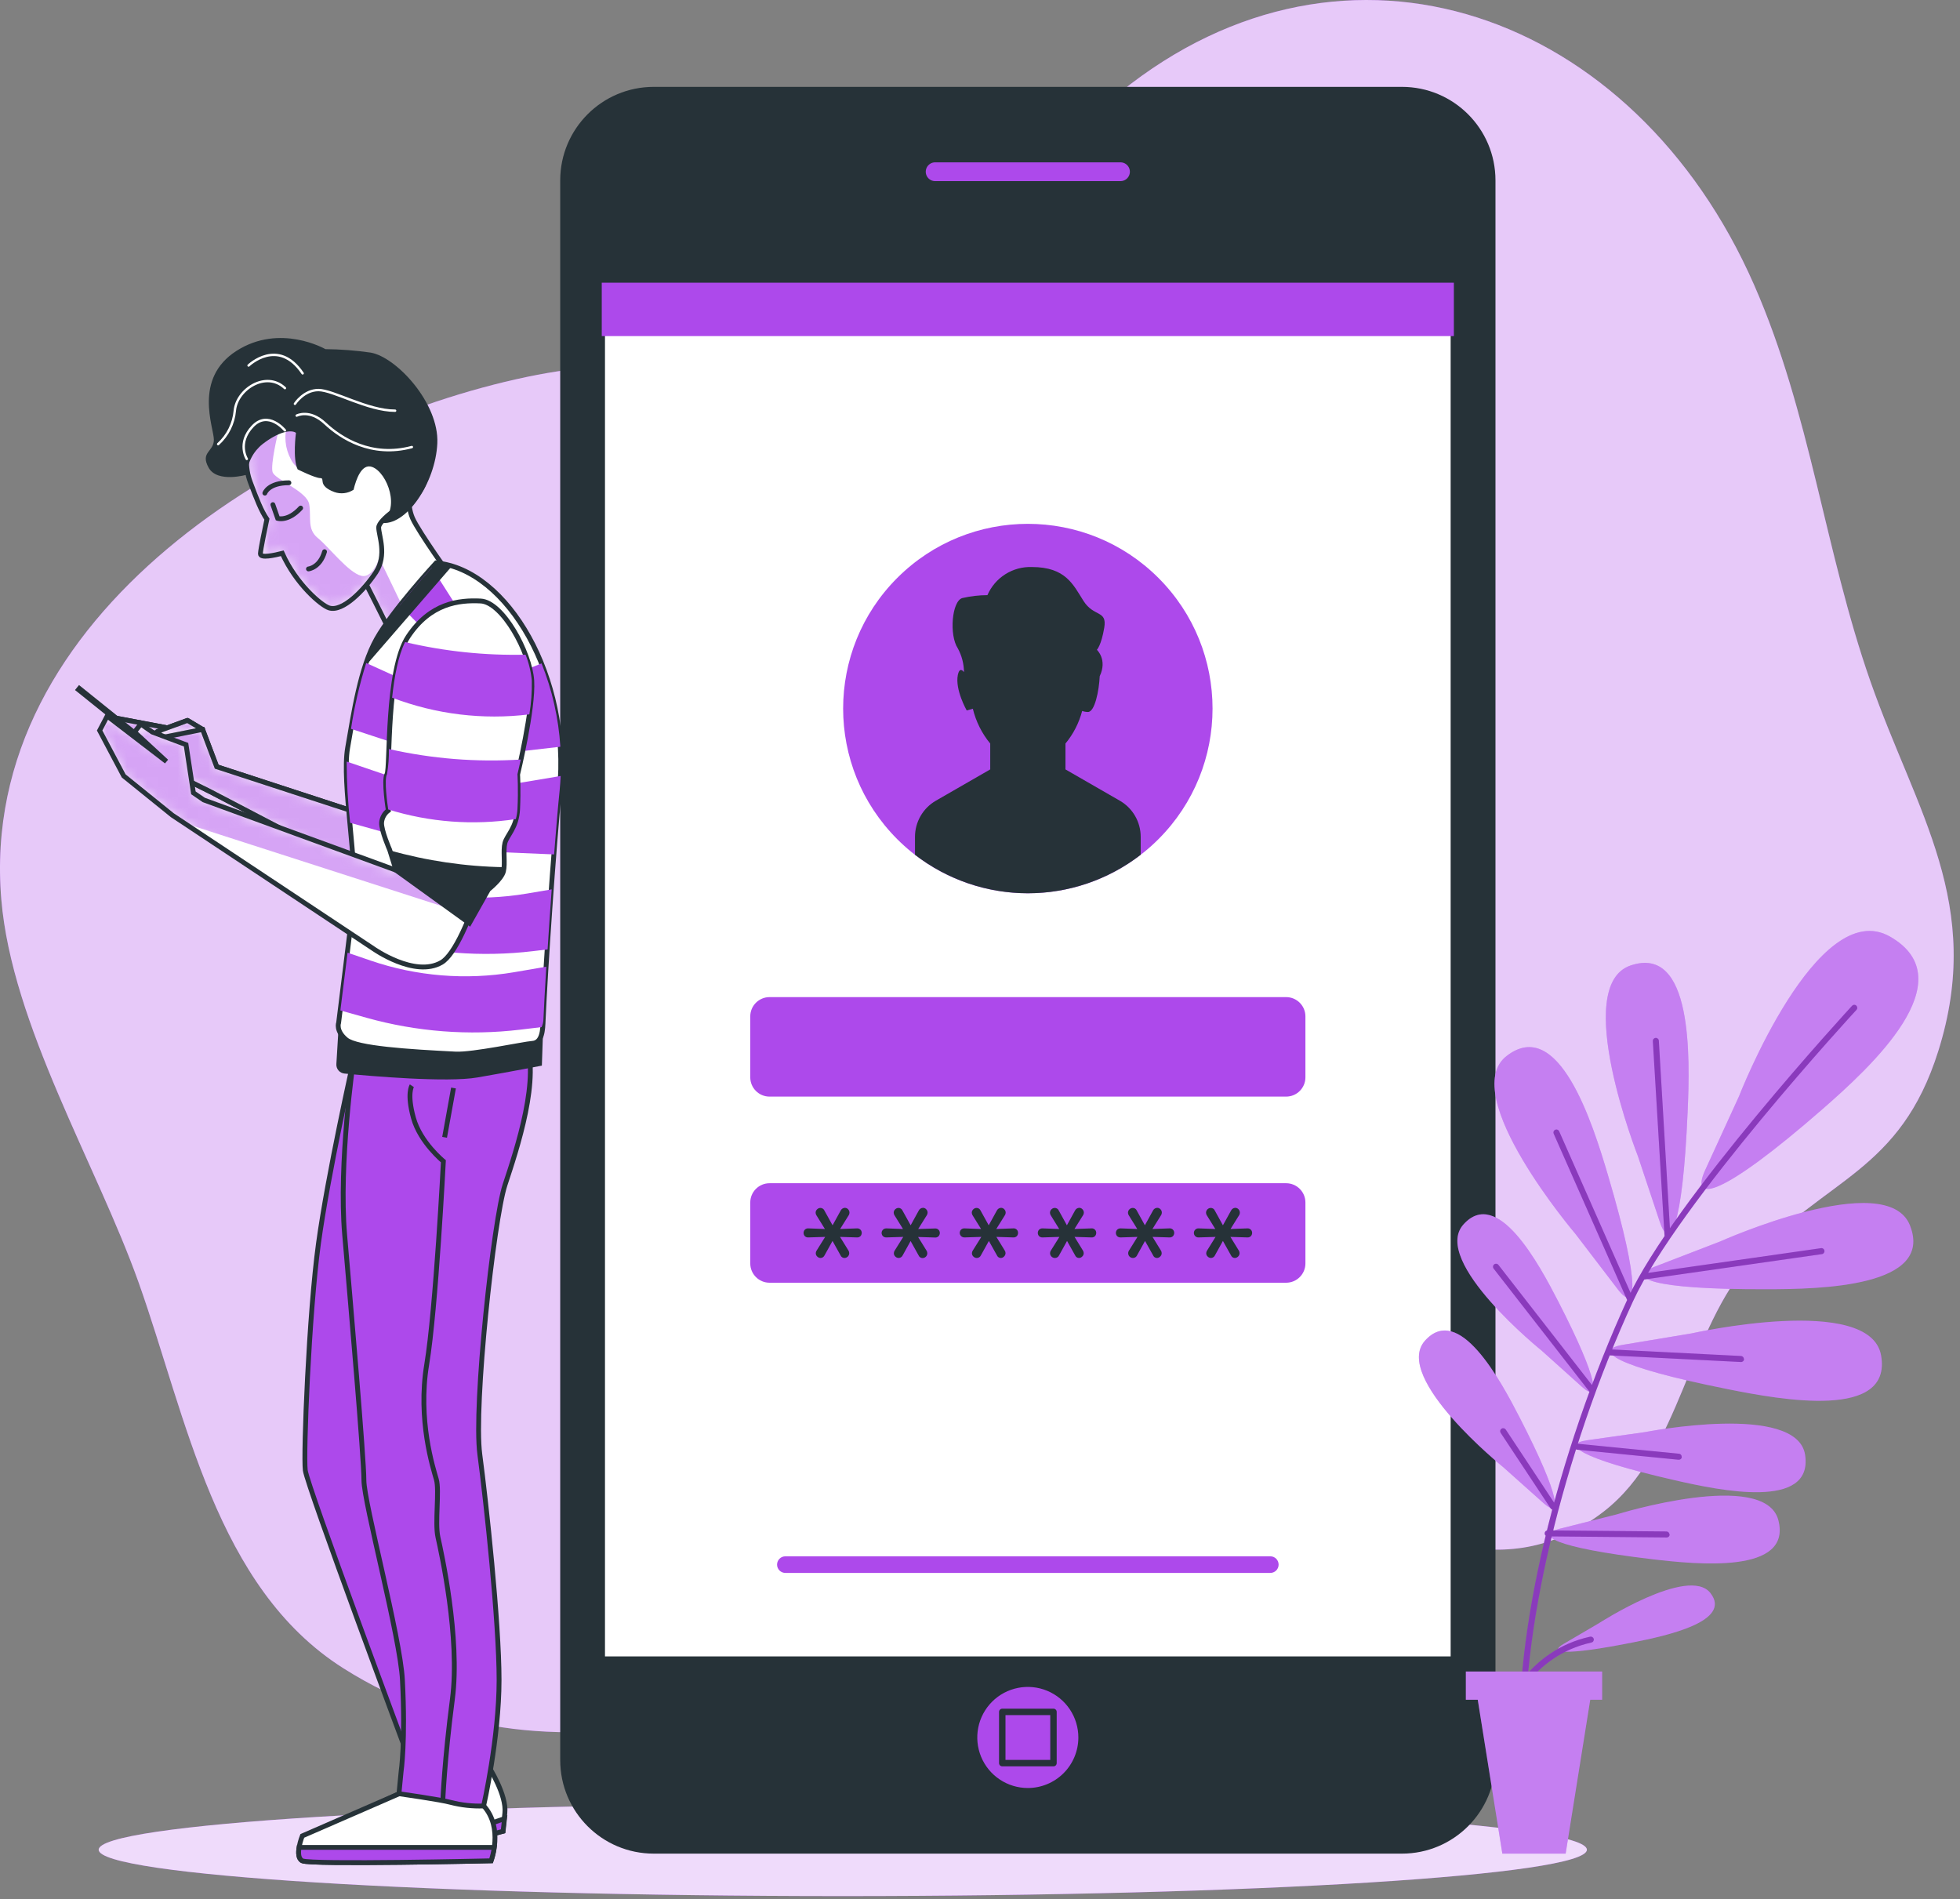 <svg width="193" height="187" viewBox="0 0 193 187" fill="none" xmlns="http://www.w3.org/2000/svg">
<rect x="0" y="0" width="193" height="187" fill="#808080" stroke="none"/>
<path d="M172.726 28.053C160.932 1.163 132.625 -8.961 110.29 9.093C101.569 16.137 96.127 27.347 85.448 31.845C75.427 36.064 62.734 34.822 51.898 37.107C28.824 41.941 -2.242 60.285 0.128 88.55C1.166 100.931 9.518 114.681 13.646 126.266C18.386 139.595 21.23 156.27 33.777 164.238C55.287 177.918 81.234 166.736 100.611 155.706C111.039 149.776 116.779 146.131 128.008 148.165C138.403 150.061 147.765 156.697 157.922 148.824C165.549 142.913 166.18 130.935 172.583 123.901C179.798 115.975 187.111 115.402 190.861 103.49C195.406 89.038 188.709 80.008 184.182 67.097C179.655 54.185 178.281 40.704 172.726 28.053Z" fill="#AD49EB"/>
<path opacity="0.7" d="M172.726 28.053C160.932 1.163 132.625 -8.961 110.29 9.093C101.569 16.137 96.127 27.347 85.448 31.845C75.427 36.064 62.734 34.822 51.898 37.107C28.824 41.941 -2.242 60.285 0.128 88.55C1.166 100.931 9.518 114.681 13.646 126.266C18.386 139.595 21.23 156.27 33.777 164.238C55.287 177.918 81.234 166.736 100.611 155.706C111.039 149.776 116.779 146.131 128.008 148.165C138.403 150.061 147.765 156.697 157.922 148.824C165.549 142.913 166.18 130.935 172.583 123.901C179.798 115.975 187.111 115.402 190.861 103.49C195.406 89.038 188.709 80.008 184.182 67.097C179.655 54.185 178.281 40.704 172.726 28.053Z" fill="white"/>
<path d="M82.988 186.691C123.454 186.691 156.259 184.648 156.259 182.127C156.259 179.606 123.454 177.562 82.988 177.562C42.521 177.562 9.717 179.606 9.717 182.127C9.717 184.648 42.521 186.691 82.988 186.691Z" fill="#AD49EB"/>
<path opacity="0.8" d="M82.988 186.691C123.454 186.691 156.259 184.648 156.259 182.127C156.259 179.606 123.454 177.562 82.988 177.562C42.521 177.562 9.717 179.606 9.717 182.127C9.717 184.648 42.521 186.691 82.988 186.691Z" fill="white"/>
<path d="M138.048 8.553H64.374C59.287 8.553 55.164 12.676 55.164 17.763V173.301C55.164 178.388 59.287 182.511 64.374 182.511H138.048C143.134 182.511 147.258 178.388 147.258 173.301V17.763C147.258 12.676 143.134 8.553 138.048 8.553Z" fill="#263238"/>
<path d="M59.255 27.655H143.162V163.409H59.255V27.655Z" fill="white" stroke="#263238" stroke-width="0.634" stroke-miterlimit="10"/>
<path d="M114.071 82.626C121.174 75.523 121.174 64.007 114.071 56.905C106.968 49.802 95.453 49.802 88.35 56.905C81.248 64.007 81.248 75.523 88.35 82.626C95.453 89.728 106.968 89.728 114.071 82.626Z" fill="#AD49EB"/>
<path d="M125.089 154.872H77.338C77.23 154.873 77.124 154.852 77.024 154.811C76.925 154.771 76.834 154.711 76.758 154.635C76.682 154.559 76.621 154.469 76.58 154.37C76.539 154.271 76.518 154.164 76.518 154.057C76.517 153.949 76.538 153.842 76.579 153.742C76.62 153.642 76.68 153.552 76.757 153.475C76.833 153.399 76.923 153.339 77.023 153.298C77.123 153.257 77.23 153.236 77.338 153.237H125.089C125.196 153.237 125.302 153.258 125.402 153.299C125.501 153.34 125.591 153.401 125.667 153.477C125.742 153.553 125.802 153.644 125.843 153.743C125.884 153.843 125.904 153.949 125.904 154.057C125.904 154.273 125.818 154.48 125.665 154.633C125.512 154.786 125.305 154.872 125.089 154.872Z" fill="#AD49EB"/>
<path d="M126.643 98.177H75.778C74.729 98.177 73.878 99.028 73.878 100.077V106.074C73.878 107.123 74.729 107.974 75.778 107.974H126.643C127.693 107.974 128.544 107.123 128.544 106.074V100.077C128.544 99.028 127.693 98.177 126.643 98.177Z" fill="#AD49EB"/>
<path d="M126.643 116.502H75.778C74.729 116.502 73.878 117.353 73.878 118.402V124.398C73.878 125.448 74.729 126.299 75.778 126.299H126.643C127.693 126.299 128.544 125.448 128.544 124.398V118.402C128.544 117.353 127.693 116.502 126.643 116.502Z" fill="#AD49EB"/>
<path d="M110.267 78.838L104.915 75.757V73.211C105.69 72.274 106.251 71.179 106.56 70.002C106.744 70.068 106.938 70.101 107.133 70.102C107.797 70.102 108.219 68.045 108.29 66.575C109.063 64.94 108.01 63.982 108.01 63.982C108.01 63.982 108.446 63.546 108.736 61.797C109.025 60.048 107.716 60.778 106.697 59.176C105.678 57.574 104.948 55.83 101.602 55.83C100.68 55.799 99.77 56.047 98.99 56.541C98.211 57.034 97.598 57.751 97.231 58.598C96.398 58.601 95.569 58.698 94.757 58.887C93.733 59.176 93.444 62.527 94.317 63.84C94.707 64.558 94.915 65.36 94.923 66.177C94.691 65.893 94.449 65.817 94.317 66.461C94.027 67.917 95.193 69.955 95.193 69.955L95.795 69.784C96.099 71.041 96.684 72.213 97.507 73.211V75.757L92.155 78.838C91.53 79.198 91.011 79.717 90.65 80.342C90.289 80.967 90.098 81.676 90.098 82.397V84.16C93.281 86.619 97.189 87.953 101.211 87.953C105.233 87.953 109.141 86.619 112.324 84.16V82.397C112.324 81.675 112.134 80.966 111.773 80.341C111.412 79.716 110.892 79.198 110.267 78.838ZM80.803 123.863C80.68 123.861 80.563 123.812 80.476 123.725C80.429 123.684 80.392 123.632 80.367 123.575C80.341 123.518 80.328 123.456 80.329 123.394C80.33 123.308 80.355 123.224 80.4 123.152L81.253 121.787L79.589 121.839C79.527 121.843 79.464 121.833 79.405 121.811C79.346 121.789 79.293 121.755 79.248 121.711C79.171 121.624 79.128 121.512 79.128 121.396C79.128 121.279 79.171 121.167 79.248 121.08C79.292 121.035 79.345 120.999 79.404 120.976C79.463 120.953 79.526 120.943 79.589 120.948L81.229 121.009L80.386 119.649C80.34 119.575 80.315 119.49 80.314 119.402C80.314 119.34 80.327 119.278 80.352 119.221C80.378 119.164 80.415 119.112 80.461 119.071C80.549 118.984 80.666 118.935 80.788 118.933C80.869 118.934 80.948 118.957 81.016 119.001C81.084 119.044 81.138 119.106 81.172 119.18L81.983 120.644L82.784 119.189C82.822 119.112 82.88 119.046 82.953 118.999C83.026 118.952 83.11 118.926 83.196 118.924C83.256 118.924 83.316 118.937 83.37 118.961C83.425 118.986 83.474 119.021 83.514 119.066C83.601 119.156 83.649 119.277 83.647 119.402C83.647 119.484 83.625 119.564 83.585 119.635L82.727 121.009L84.391 120.948C84.454 120.943 84.517 120.953 84.576 120.976C84.635 120.999 84.689 121.035 84.732 121.08C84.813 121.164 84.857 121.277 84.855 121.393C84.855 121.511 84.811 121.624 84.732 121.711C84.688 121.755 84.634 121.789 84.575 121.811C84.516 121.833 84.454 121.843 84.391 121.839L82.718 121.787L83.552 123.138C83.599 123.213 83.623 123.3 83.623 123.389C83.623 123.515 83.573 123.635 83.484 123.724C83.395 123.813 83.275 123.863 83.149 123.863C83.068 123.862 82.989 123.837 82.921 123.791C82.854 123.746 82.801 123.682 82.77 123.607L81.978 122.185L81.191 123.607C81.156 123.681 81.102 123.744 81.033 123.79C80.965 123.835 80.885 123.86 80.803 123.863ZM88.491 123.863C88.368 123.861 88.251 123.812 88.164 123.725C88.117 123.684 88.08 123.632 88.055 123.575C88.029 123.518 88.016 123.456 88.017 123.394C88.018 123.308 88.043 123.224 88.088 123.152L88.941 121.787L87.282 121.839C87.219 121.842 87.156 121.832 87.096 121.81C87.037 121.788 86.983 121.754 86.936 121.711C86.873 121.646 86.831 121.564 86.816 121.475C86.8 121.385 86.812 121.294 86.85 121.211C86.887 121.129 86.948 121.06 87.025 121.013C87.102 120.966 87.192 120.943 87.282 120.948L88.918 121.009L88.074 119.649C88.028 119.575 88.003 119.49 88.003 119.402C88.002 119.34 88.015 119.278 88.04 119.221C88.066 119.164 88.103 119.112 88.15 119.071C88.237 118.984 88.354 118.935 88.477 118.933C88.558 118.934 88.636 118.957 88.704 119.001C88.772 119.044 88.827 119.106 88.861 119.18L89.671 120.644L90.472 119.189C90.51 119.112 90.569 119.046 90.641 118.999C90.714 118.952 90.798 118.926 90.885 118.924C90.945 118.923 91.004 118.936 91.059 118.961C91.114 118.985 91.162 119.021 91.202 119.066C91.246 119.11 91.281 119.163 91.305 119.22C91.328 119.278 91.34 119.34 91.34 119.402C91.338 119.484 91.315 119.564 91.273 119.635L90.415 121.009L92.084 120.957C92.146 120.953 92.209 120.963 92.267 120.986C92.325 121.009 92.378 121.044 92.421 121.09C92.501 121.174 92.546 121.286 92.544 121.403C92.543 121.52 92.499 121.633 92.421 121.72C92.377 121.764 92.324 121.799 92.266 121.821C92.208 121.843 92.146 121.852 92.084 121.848L90.406 121.796L91.24 123.147C91.287 123.222 91.312 123.31 91.311 123.398C91.311 123.524 91.261 123.645 91.172 123.733C91.084 123.822 90.963 123.872 90.837 123.872C90.756 123.871 90.677 123.846 90.609 123.801C90.542 123.755 90.49 123.691 90.458 123.616L89.666 122.194L88.88 123.616C88.844 123.689 88.788 123.75 88.72 123.794C88.651 123.837 88.572 123.861 88.491 123.863ZM96.184 123.863C96.06 123.862 95.941 123.813 95.852 123.725C95.806 123.684 95.768 123.632 95.743 123.575C95.718 123.518 95.705 123.456 95.705 123.394C95.707 123.308 95.731 123.224 95.776 123.152L96.63 121.787L94.971 121.839C94.881 121.842 94.793 121.819 94.717 121.772C94.641 121.726 94.58 121.657 94.543 121.576C94.506 121.494 94.494 121.404 94.508 121.316C94.523 121.227 94.563 121.146 94.624 121.08C94.669 121.035 94.723 120.999 94.783 120.976C94.843 120.953 94.907 120.944 94.971 120.948L96.606 121.009L95.762 119.649C95.716 119.575 95.692 119.49 95.691 119.402C95.692 119.34 95.706 119.279 95.731 119.222C95.757 119.165 95.793 119.114 95.838 119.071C95.926 118.983 96.045 118.934 96.17 118.933C96.25 118.935 96.328 118.958 96.395 119.002C96.462 119.046 96.515 119.107 96.549 119.18L97.359 120.644L98.161 119.189C98.199 119.112 98.257 119.046 98.33 118.999C98.403 118.952 98.487 118.926 98.573 118.924C98.633 118.923 98.692 118.936 98.747 118.961C98.802 118.985 98.851 119.021 98.891 119.066C98.934 119.11 98.969 119.163 98.993 119.22C99.016 119.278 99.028 119.34 99.028 119.402C99.026 119.484 99.004 119.564 98.962 119.635L98.104 121.009L99.772 120.948C99.834 120.942 99.895 120.949 99.954 120.968C100.012 120.988 100.066 121.02 100.111 121.063C100.156 121.105 100.191 121.156 100.214 121.213C100.238 121.27 100.249 121.332 100.246 121.393C100.247 121.51 100.205 121.623 100.128 121.711C100.083 121.755 100.03 121.789 99.971 121.811C99.912 121.833 99.849 121.843 99.786 121.839L98.113 121.787L98.943 123.138C98.989 123.213 99.014 123.3 99.014 123.389C99.012 123.451 98.999 123.512 98.973 123.569C98.948 123.626 98.912 123.678 98.867 123.721C98.826 123.765 98.776 123.8 98.72 123.825C98.665 123.849 98.605 123.862 98.544 123.863C98.464 123.861 98.385 123.836 98.319 123.791C98.252 123.745 98.201 123.681 98.17 123.607L97.374 122.185L96.587 123.607C96.551 123.684 96.495 123.749 96.423 123.794C96.352 123.839 96.269 123.863 96.184 123.863ZM103.872 123.863C103.748 123.862 103.629 123.813 103.54 123.725C103.451 123.638 103.4 123.519 103.398 123.394C103.397 123.308 103.42 123.224 103.465 123.152L104.318 121.787L102.659 121.839C102.596 121.842 102.532 121.832 102.473 121.81C102.413 121.788 102.359 121.754 102.313 121.711C102.236 121.624 102.193 121.512 102.193 121.396C102.193 121.279 102.236 121.167 102.313 121.08C102.359 121.036 102.413 121.002 102.472 120.979C102.532 120.956 102.595 120.945 102.659 120.948L104.299 121.009L103.46 119.649C103.414 119.575 103.389 119.49 103.389 119.402C103.39 119.34 103.404 119.279 103.429 119.222C103.454 119.165 103.491 119.114 103.536 119.071C103.624 118.983 103.743 118.934 103.868 118.933C103.948 118.934 104.027 118.957 104.095 119.001C104.163 119.044 104.217 119.106 104.251 119.18L105.057 120.644L105.858 119.189C105.896 119.112 105.955 119.046 106.028 118.999C106.1 118.952 106.184 118.926 106.271 118.924C106.331 118.923 106.39 118.936 106.445 118.961C106.5 118.985 106.549 119.021 106.588 119.066C106.632 119.11 106.667 119.163 106.691 119.22C106.714 119.278 106.726 119.34 106.726 119.402C106.724 119.484 106.701 119.564 106.659 119.635L105.801 121.009L107.47 120.948C107.531 120.942 107.593 120.949 107.652 120.968C107.71 120.988 107.763 121.02 107.808 121.063C107.853 121.105 107.889 121.156 107.912 121.213C107.935 121.27 107.946 121.332 107.944 121.393C107.945 121.51 107.903 121.623 107.825 121.711C107.781 121.755 107.727 121.789 107.668 121.811C107.61 121.833 107.547 121.843 107.484 121.839L105.811 121.787L106.64 123.138C106.687 123.213 106.712 123.3 106.712 123.389C106.712 123.451 106.699 123.513 106.674 123.571C106.648 123.628 106.611 123.679 106.565 123.721C106.523 123.765 106.474 123.8 106.418 123.825C106.363 123.849 106.303 123.862 106.242 123.863C106.162 123.861 106.083 123.836 106.017 123.791C105.95 123.745 105.898 123.681 105.868 123.607L105.072 122.185L104.285 123.607C104.249 123.685 104.19 123.751 104.117 123.797C104.044 123.842 103.959 123.865 103.872 123.863ZM111.561 123.863C111.436 123.862 111.317 123.813 111.229 123.725C111.155 123.651 111.109 123.554 111.096 123.451C111.083 123.347 111.105 123.242 111.158 123.152L112.006 121.787L110.347 121.839C110.284 121.842 110.221 121.832 110.161 121.81C110.102 121.788 110.047 121.754 110.001 121.711C109.924 121.624 109.881 121.512 109.881 121.396C109.881 121.279 109.924 121.167 110.001 121.08C110.047 121.036 110.101 121.002 110.161 120.979C110.22 120.956 110.283 120.945 110.347 120.948L111.987 121.009L111.143 119.649C111.098 119.575 111.073 119.49 111.072 119.402C111.074 119.277 111.125 119.158 111.215 119.071C111.303 118.983 111.422 118.934 111.546 118.933C111.627 118.934 111.706 118.957 111.774 119.001C111.842 119.044 111.896 119.106 111.93 119.18L112.736 120.644L113.537 119.189C113.575 119.112 113.634 119.046 113.706 118.999C113.779 118.952 113.863 118.926 113.95 118.924C114.01 118.923 114.07 118.936 114.126 118.96C114.181 118.985 114.231 119.021 114.272 119.066C114.359 119.156 114.407 119.277 114.405 119.402C114.403 119.484 114.38 119.564 114.338 119.635L113.48 121.009L115.149 120.948C115.21 120.942 115.272 120.949 115.33 120.968C115.389 120.988 115.442 121.02 115.487 121.063C115.532 121.105 115.567 121.156 115.591 121.213C115.614 121.27 115.625 121.332 115.623 121.393C115.624 121.51 115.582 121.623 115.504 121.711C115.46 121.755 115.406 121.789 115.347 121.811C115.288 121.833 115.226 121.843 115.163 121.839L113.49 121.787L114.319 123.138C114.366 123.213 114.391 123.3 114.39 123.389C114.391 123.451 114.378 123.513 114.353 123.571C114.327 123.628 114.29 123.679 114.243 123.721C114.202 123.765 114.152 123.8 114.097 123.825C114.041 123.849 113.982 123.862 113.921 123.863C113.84 123.861 113.762 123.836 113.696 123.791C113.629 123.745 113.577 123.681 113.547 123.607L112.75 122.185L111.963 123.607C111.928 123.684 111.871 123.749 111.8 123.794C111.728 123.839 111.645 123.863 111.561 123.863ZM119.249 123.863C119.126 123.861 119.009 123.812 118.922 123.725C118.875 123.684 118.838 123.632 118.813 123.575C118.787 123.518 118.774 123.456 118.775 123.394C118.776 123.308 118.801 123.224 118.846 123.152L119.694 121.787L118.035 121.839C117.974 121.843 117.913 121.835 117.855 121.815C117.798 121.795 117.745 121.762 117.7 121.72C117.656 121.679 117.62 121.628 117.596 121.571C117.572 121.515 117.561 121.454 117.561 121.393C117.561 121.335 117.572 121.278 117.594 121.224C117.616 121.17 117.649 121.122 117.689 121.08C117.733 121.035 117.786 120.999 117.845 120.976C117.904 120.953 117.968 120.943 118.031 120.948L119.671 121.009L118.827 119.649C118.781 119.575 118.756 119.49 118.756 119.402C118.758 119.277 118.809 119.158 118.898 119.071C118.986 118.983 119.106 118.934 119.23 118.933C119.311 118.934 119.39 118.957 119.458 119.001C119.526 119.044 119.58 119.106 119.614 119.18L120.42 120.644L121.225 119.189C121.263 119.112 121.321 119.047 121.393 119C121.464 118.953 121.547 118.927 121.633 118.924C121.694 118.923 121.754 118.936 121.809 118.96C121.865 118.985 121.915 119.021 121.955 119.066C122.042 119.156 122.09 119.277 122.088 119.402C122.088 119.484 122.067 119.564 122.026 119.635L121.169 121.009L122.832 120.948C122.895 120.943 122.959 120.953 123.018 120.976C123.077 120.999 123.13 121.035 123.174 121.08C123.254 121.164 123.299 121.277 123.297 121.393C123.297 121.511 123.253 121.624 123.174 121.711C123.129 121.755 123.075 121.789 123.017 121.811C122.958 121.833 122.895 121.843 122.832 121.839L121.159 121.787L121.989 123.138C122.035 123.213 122.06 123.3 122.06 123.389C122.058 123.514 122.007 123.633 121.917 123.721C121.831 123.809 121.714 123.86 121.59 123.863C121.51 123.861 121.431 123.836 121.365 123.791C121.298 123.745 121.247 123.681 121.216 123.607L120.42 122.185L119.633 123.607C119.599 123.681 119.545 123.744 119.477 123.789C119.409 123.834 119.33 123.86 119.249 123.863Z" fill="#263238"/>
<g style="mix-blend-mode:multiply">
<path d="M59.255 27.835H143.162V33.092H59.255V27.835Z" fill="#AD49EB"/>
</g>
<path d="M110.333 18.151H92.084C91.754 18.151 91.439 18.02 91.206 17.788C90.973 17.555 90.842 17.239 90.842 16.91C90.842 16.58 90.973 16.264 91.206 16.031C91.439 15.798 91.754 15.668 92.084 15.668H110.333C110.662 15.668 110.978 15.798 111.211 16.031C111.444 16.264 111.575 16.58 111.575 16.91C111.575 17.239 111.444 17.555 111.211 17.788C110.978 18.02 110.662 18.151 110.333 18.151Z" fill="#AD49EB" stroke="#263238" stroke-width="0.634" stroke-linecap="round" stroke-linejoin="round"/>
<path d="M106.185 171.078C106.186 170.093 105.895 169.13 105.349 168.311C104.802 167.492 104.025 166.853 103.115 166.476C102.206 166.099 101.204 166 100.239 166.192C99.273 166.383 98.385 166.858 97.689 167.554C96.993 168.25 96.519 169.138 96.327 170.103C96.135 171.069 96.234 172.07 96.611 172.98C96.988 173.89 97.627 174.667 98.446 175.213C99.266 175.76 100.228 176.051 101.213 176.05C102.531 176.049 103.795 175.525 104.728 174.592C105.66 173.66 106.184 172.396 106.185 171.078Z" fill="#AD49EB"/>
<path d="M98.692 168.556H103.735V173.6H98.692V168.556Z" fill="#AD49EB" stroke="#263238" stroke-width="0.634" stroke-linecap="round" stroke-linejoin="round"/>
<path d="M161.288 113.847C161.288 113.847 154.68 97.058 160.563 95.063C166.687 92.982 166.417 104.069 166.18 109.472C165.682 121.019 164.407 123.166 163.454 120.346L161.288 113.847ZM159.302 126.944C161.117 129.314 161.629 126.859 158.354 115.772C156.818 110.558 153.481 100.011 148.362 103.969C143.447 107.761 155.145 121.507 155.145 121.507L159.302 126.944ZM155.794 136.566C157.524 138.102 157.558 136.163 153.448 128.157C151.519 124.408 147.438 116.819 144.096 120.573C140.887 124.195 151.822 132.997 151.822 132.997L155.794 136.566ZM152.002 148.008C153.732 149.549 153.766 147.605 149.656 139.604C147.727 135.855 143.646 128.262 140.304 132.02C137.114 135.651 148.016 144.453 148.016 144.453L152.002 148.008ZM162.952 124.716C160.183 125.797 162.383 126.972 173.944 126.939C179.366 126.939 190.439 126.693 188.078 120.668C185.817 114.881 169.351 122.251 169.351 122.251L162.952 124.716ZM159.8 132.414C156.87 132.921 158.795 134.514 170.133 136.779C175.446 137.846 186.344 139.813 185.23 133.461C184.163 127.337 166.559 131.29 166.559 131.29L159.8 132.414ZM156.273 141.813C153.78 142.173 155.372 143.562 164.905 145.743C169.374 146.767 178.546 148.686 177.75 143.268C176.992 138.054 162.013 141.003 162.013 141.003L156.273 141.813ZM153.595 150.521C151.154 151.142 152.884 152.355 162.601 153.512C167.151 154.052 176.475 154.99 175.114 149.686C173.802 144.596 159.221 149.103 159.221 149.103L153.595 150.521ZM167.881 115.269C166.459 118.455 169.412 117.971 179.452 109.212C184.154 105.102 193.586 96.504 186.116 92.223C178.944 88.109 171.232 107.96 171.232 107.96L167.881 115.269ZM153.965 161.863C152.462 162.74 153.936 163.082 160.828 161.707C164.061 161.067 170.635 159.645 168.412 156.839C166.26 154.137 157.444 159.825 157.444 159.825L153.965 161.863Z" fill="#AD49EB"/>
<path opacity="0.3" d="M161.288 113.847C161.288 113.847 154.68 97.058 160.563 95.063C166.687 92.982 166.417 104.069 166.18 109.472C165.682 121.019 164.407 123.166 163.454 120.346L161.288 113.847ZM159.302 126.944C161.117 129.314 161.629 126.859 158.354 115.772C156.818 110.558 153.481 100.011 148.362 103.969C143.447 107.761 155.145 121.507 155.145 121.507L159.302 126.944ZM155.794 136.566C157.524 138.102 157.558 136.163 153.448 128.157C151.519 124.408 147.438 116.819 144.096 120.573C140.887 124.195 151.822 132.997 151.822 132.997L155.794 136.566ZM152.002 148.008C153.732 149.549 153.766 147.605 149.656 139.604C147.727 135.855 143.646 128.262 140.304 132.02C137.114 135.651 148.016 144.453 148.016 144.453L152.002 148.008ZM162.952 124.716C160.183 125.797 162.383 126.972 173.944 126.939C179.366 126.939 190.439 126.693 188.078 120.668C185.817 114.881 169.351 122.251 169.351 122.251L162.952 124.716ZM159.8 132.414C156.87 132.921 158.795 134.514 170.133 136.779C175.446 137.846 186.344 139.813 185.23 133.461C184.163 127.337 166.559 131.29 166.559 131.29L159.8 132.414ZM156.273 141.813C153.78 142.173 155.372 143.562 164.905 145.743C169.374 146.767 178.546 148.686 177.75 143.268C176.992 138.054 162.013 141.003 162.013 141.003L156.273 141.813ZM153.595 150.521C151.154 151.142 152.884 152.355 162.601 153.512C167.151 154.052 176.475 154.99 175.114 149.686C173.802 144.596 159.221 149.103 159.221 149.103L153.595 150.521ZM167.881 115.269C166.459 118.455 169.412 117.971 179.452 109.212C184.154 105.102 193.586 96.504 186.116 92.223C178.944 88.109 171.232 107.96 171.232 107.96L167.881 115.269ZM153.965 161.863C152.462 162.74 153.936 163.082 160.828 161.707C164.061 161.067 170.635 159.645 168.412 156.839C166.26 154.137 157.444 159.825 157.444 159.825L153.965 161.863Z" fill="white"/>
<path d="M164.203 121.663L163.051 102.5L164.203 121.663ZM160.558 127.987L153.277 111.506L160.558 127.987ZM179.347 123.194L161.899 125.697L179.347 123.194ZM156.785 136.869L147.338 124.749L156.785 136.869ZM158.444 133.153L171.46 133.807L158.444 133.153ZM155.363 142.448L165.317 143.434L155.363 142.448ZM152.96 148.354L148.016 140.917L152.96 148.354ZM152.391 150.98L164.094 151.089L152.391 150.98ZM150.021 172.936C150.099 172.93 150.172 172.893 150.224 172.834C150.275 172.774 150.301 172.697 150.296 172.618C149.552 161.442 153.875 143.136 160.809 128.11C165.241 118.507 182.613 99.632 182.798 99.442C182.854 99.386 182.885 99.311 182.885 99.231C182.885 99.152 182.854 99.076 182.798 99.02C182.771 98.993 182.738 98.971 182.702 98.956C182.667 98.941 182.628 98.934 182.589 98.934C182.551 98.934 182.512 98.941 182.477 98.956C182.441 98.971 182.408 98.993 182.381 99.02C182.206 99.21 164.762 118.156 160.293 127.844C153.23 143.235 148.964 161.209 149.722 172.656C149.728 172.732 149.762 172.802 149.817 172.854C149.873 172.906 149.945 172.935 150.021 172.936ZM164.198 121.957C164.277 121.952 164.35 121.917 164.402 121.858C164.455 121.8 164.482 121.723 164.478 121.645L163.345 102.471C163.343 102.432 163.334 102.394 163.317 102.359C163.3 102.323 163.276 102.292 163.247 102.266C163.218 102.24 163.184 102.22 163.147 102.207C163.11 102.194 163.071 102.189 163.032 102.192C162.954 102.196 162.881 102.232 162.828 102.291C162.776 102.349 162.749 102.426 162.753 102.504L163.904 121.668C163.908 121.744 163.941 121.815 163.995 121.867C164.05 121.919 164.123 121.948 164.198 121.948V121.957ZM160.662 128.257C160.733 128.225 160.789 128.166 160.817 128.093C160.846 128.021 160.844 127.94 160.814 127.868L153.529 111.387C153.497 111.315 153.438 111.259 153.366 111.231C153.293 111.202 153.211 111.204 153.14 111.235C153.068 111.267 153.012 111.326 152.984 111.398C152.955 111.471 152.957 111.552 152.988 111.624L160.269 128.105C160.292 128.158 160.329 128.203 160.377 128.235C160.425 128.267 160.481 128.284 160.539 128.285C160.588 128.288 160.637 128.278 160.681 128.257H160.662ZM161.923 125.982L179.362 123.488C179.404 123.487 179.445 123.478 179.483 123.46C179.521 123.442 179.555 123.416 179.582 123.384C179.61 123.352 179.63 123.314 179.642 123.274C179.654 123.233 179.657 123.191 179.651 123.149C179.645 123.108 179.631 123.067 179.609 123.032C179.586 122.996 179.557 122.965 179.522 122.942C179.487 122.918 179.447 122.903 179.406 122.895C179.364 122.888 179.322 122.89 179.281 122.901L161.842 125.394C161.765 125.399 161.692 125.435 161.64 125.493C161.589 125.552 161.563 125.629 161.568 125.707C161.573 125.785 161.608 125.857 161.667 125.909C161.726 125.96 161.802 125.987 161.88 125.982H161.923ZM156.951 137.106C157.013 137.058 157.053 136.987 157.063 136.909C157.072 136.83 157.051 136.752 157.003 136.689L147.551 124.545C147.503 124.483 147.432 124.441 147.353 124.431C147.274 124.421 147.195 124.442 147.132 124.491C147.069 124.539 147.028 124.611 147.018 124.689C147.008 124.768 147.029 124.848 147.077 124.91L156.548 137.073C156.575 137.109 156.611 137.137 156.651 137.157C156.691 137.177 156.735 137.187 156.78 137.187C156.851 137.183 156.918 137.155 156.97 137.106H156.951ZM171.721 133.822C171.723 133.743 171.695 133.667 171.642 133.609C171.588 133.552 171.515 133.517 171.436 133.513L158.444 132.855C158.371 132.86 158.302 132.891 158.251 132.944C158.2 132.996 158.17 133.065 158.166 133.138C158.163 133.211 158.186 133.283 158.232 133.34C158.278 133.397 158.343 133.435 158.415 133.447L171.432 134.106C171.51 134.109 171.586 134.08 171.644 134.027C171.702 133.974 171.736 133.9 171.74 133.822H171.721ZM165.592 143.463C165.596 143.424 165.593 143.384 165.582 143.347C165.571 143.309 165.553 143.274 165.528 143.243C165.503 143.213 165.473 143.187 165.438 143.169C165.403 143.151 165.365 143.139 165.326 143.136L155.372 142.154C155.334 142.151 155.295 142.154 155.258 142.166C155.22 142.177 155.186 142.195 155.156 142.22C155.126 142.245 155.101 142.275 155.083 142.309C155.065 142.344 155.054 142.381 155.05 142.42C155.043 142.498 155.067 142.575 155.117 142.635C155.167 142.695 155.238 142.734 155.316 142.742L165.27 143.728H165.298C165.374 143.733 165.45 143.709 165.508 143.659C165.567 143.609 165.604 143.539 165.611 143.463H165.592ZM153.102 148.601C153.168 148.557 153.214 148.49 153.23 148.412C153.246 148.335 153.23 148.255 153.187 148.189L148.267 140.751C148.222 140.687 148.154 140.643 148.077 140.628C148 140.613 147.921 140.628 147.855 140.671C147.789 140.714 147.743 140.782 147.727 140.859C147.711 140.937 147.726 141.017 147.769 141.083L152.69 148.52C152.718 148.561 152.755 148.594 152.799 148.617C152.843 148.64 152.891 148.653 152.941 148.653C153.005 148.657 153.068 148.638 153.121 148.601H153.102ZM164.393 151.089C164.391 151.011 164.36 150.937 164.306 150.881C164.251 150.826 164.177 150.793 164.099 150.791L152.396 150.682C152.318 150.682 152.243 150.713 152.188 150.768C152.133 150.823 152.102 150.898 152.102 150.976C152.1 151.015 152.107 151.054 152.121 151.09C152.136 151.127 152.157 151.16 152.185 151.188C152.212 151.216 152.245 151.238 152.281 151.253C152.318 151.268 152.356 151.275 152.396 151.274L164.099 151.383C164.139 151.385 164.179 151.379 164.216 151.365C164.254 151.351 164.288 151.33 164.317 151.303C164.347 151.275 164.37 151.242 164.386 151.206C164.402 151.169 164.411 151.129 164.412 151.089H164.393ZM148.689 168.589C148.713 168.537 150.708 163.039 156.709 161.726C156.786 161.709 156.854 161.662 156.896 161.595C156.939 161.529 156.954 161.448 156.937 161.37C156.917 161.295 156.87 161.229 156.804 161.188C156.737 161.146 156.658 161.132 156.581 161.148C150.253 162.532 148.153 168.338 148.13 168.395C148.105 168.47 148.111 168.551 148.145 168.622C148.18 168.693 148.241 168.747 148.315 168.774H148.409C148.472 168.78 148.535 168.765 148.589 168.731C148.643 168.698 148.685 168.648 148.708 168.589H148.689ZM150.021 172.936C150.099 172.93 150.172 172.893 150.224 172.834C150.275 172.774 150.301 172.697 150.296 172.618C149.552 161.442 153.875 143.136 160.809 128.11C165.241 118.507 182.613 99.632 182.798 99.442C182.854 99.386 182.885 99.311 182.885 99.231C182.885 99.152 182.854 99.076 182.798 99.02C182.771 98.993 182.738 98.971 182.702 98.956C182.667 98.941 182.628 98.934 182.589 98.934C182.551 98.934 182.512 98.941 182.477 98.956C182.441 98.971 182.408 98.993 182.381 99.02C182.206 99.21 164.762 118.156 160.293 127.844C153.23 143.235 148.964 161.209 149.722 172.656C149.728 172.732 149.762 172.802 149.817 172.854C149.873 172.906 149.945 172.935 150.021 172.936ZM164.198 121.957C164.277 121.952 164.35 121.917 164.402 121.858C164.455 121.8 164.482 121.723 164.478 121.645L163.345 102.471C163.343 102.432 163.334 102.394 163.317 102.359C163.3 102.323 163.276 102.292 163.247 102.266C163.218 102.24 163.184 102.22 163.147 102.207C163.11 102.194 163.071 102.189 163.032 102.192C162.954 102.196 162.881 102.232 162.828 102.291C162.776 102.349 162.749 102.426 162.753 102.504L163.904 121.668C163.908 121.744 163.941 121.815 163.995 121.867C164.05 121.919 164.123 121.948 164.198 121.948V121.957ZM160.662 128.257C160.733 128.225 160.789 128.166 160.817 128.093C160.846 128.021 160.844 127.94 160.814 127.868L153.529 111.387C153.497 111.315 153.438 111.259 153.366 111.231C153.293 111.202 153.211 111.204 153.14 111.235C153.068 111.267 153.012 111.326 152.984 111.398C152.955 111.471 152.957 111.552 152.988 111.624L160.269 128.105C160.292 128.158 160.329 128.203 160.377 128.235C160.425 128.267 160.481 128.284 160.539 128.285C160.588 128.288 160.637 128.278 160.681 128.257H160.662ZM161.923 125.982L179.362 123.488C179.404 123.487 179.445 123.478 179.483 123.46C179.521 123.442 179.555 123.416 179.582 123.384C179.61 123.352 179.63 123.314 179.642 123.274C179.654 123.233 179.657 123.191 179.651 123.149C179.645 123.108 179.631 123.067 179.609 123.032C179.586 122.996 179.557 122.965 179.522 122.942C179.487 122.918 179.447 122.903 179.406 122.895C179.364 122.888 179.322 122.89 179.281 122.901L161.842 125.394C161.765 125.399 161.692 125.435 161.64 125.493C161.589 125.552 161.563 125.629 161.568 125.707C161.573 125.785 161.608 125.857 161.667 125.909C161.726 125.96 161.802 125.987 161.88 125.982H161.923ZM156.951 137.106C157.013 137.058 157.053 136.987 157.063 136.909C157.072 136.83 157.051 136.752 157.003 136.689L147.551 124.545C147.527 124.514 147.498 124.488 147.464 124.469C147.429 124.449 147.392 124.436 147.353 124.431C147.314 124.426 147.274 124.429 147.236 124.439C147.199 124.449 147.163 124.467 147.132 124.491C147.101 124.515 147.075 124.545 147.055 124.579C147.036 124.613 147.023 124.65 147.018 124.689C147.013 124.728 147.015 124.768 147.026 124.806C147.036 124.844 147.053 124.879 147.077 124.91L156.548 137.073C156.575 137.109 156.611 137.137 156.651 137.157C156.691 137.177 156.735 137.187 156.78 137.187C156.851 137.183 156.918 137.155 156.97 137.106H156.951ZM171.721 133.822C171.723 133.743 171.695 133.667 171.642 133.609C171.588 133.552 171.515 133.517 171.436 133.513L158.444 132.855C158.371 132.86 158.302 132.891 158.251 132.944C158.2 132.996 158.17 133.065 158.166 133.138C158.163 133.211 158.186 133.283 158.232 133.34C158.278 133.397 158.343 133.435 158.415 133.447L171.432 134.106C171.51 134.109 171.586 134.08 171.644 134.027C171.702 133.974 171.736 133.9 171.74 133.822H171.721ZM165.592 143.463C165.596 143.424 165.593 143.384 165.582 143.347C165.571 143.309 165.553 143.274 165.528 143.243C165.503 143.213 165.473 143.187 165.438 143.169C165.403 143.151 165.365 143.139 165.326 143.136L155.372 142.154C155.334 142.151 155.295 142.154 155.258 142.166C155.22 142.177 155.186 142.195 155.156 142.22C155.126 142.245 155.101 142.275 155.083 142.309C155.065 142.344 155.054 142.381 155.05 142.42C155.043 142.498 155.067 142.575 155.117 142.635C155.167 142.695 155.238 142.734 155.316 142.742L165.27 143.728H165.298C165.374 143.733 165.45 143.709 165.508 143.659C165.567 143.609 165.604 143.539 165.611 143.463H165.592ZM153.102 148.601C153.168 148.557 153.214 148.49 153.23 148.412C153.246 148.335 153.23 148.255 153.187 148.189L148.267 140.751C148.222 140.687 148.154 140.643 148.077 140.628C148 140.613 147.921 140.628 147.855 140.671C147.789 140.714 147.743 140.782 147.727 140.859C147.711 140.937 147.726 141.017 147.769 141.083L152.69 148.52C152.718 148.561 152.755 148.594 152.799 148.617C152.843 148.64 152.891 148.653 152.941 148.653C153.005 148.657 153.068 148.638 153.121 148.601H153.102ZM164.393 151.089C164.391 151.011 164.36 150.937 164.306 150.881C164.251 150.826 164.177 150.793 164.099 150.791L152.396 150.682C152.318 150.682 152.243 150.713 152.188 150.768C152.133 150.823 152.102 150.898 152.102 150.976C152.1 151.015 152.107 151.054 152.121 151.09C152.136 151.127 152.157 151.16 152.185 151.188C152.212 151.216 152.245 151.238 152.281 151.253C152.318 151.268 152.356 151.275 152.396 151.274L164.099 151.383C164.139 151.385 164.179 151.379 164.216 151.365C164.254 151.351 164.288 151.33 164.317 151.303C164.347 151.275 164.37 151.242 164.386 151.206C164.402 151.169 164.411 151.129 164.412 151.089H164.393ZM148.689 168.589C148.713 168.537 150.708 163.039 156.709 161.726C156.786 161.709 156.854 161.662 156.896 161.595C156.939 161.529 156.954 161.448 156.937 161.37C156.917 161.295 156.87 161.229 156.804 161.188C156.737 161.146 156.658 161.132 156.581 161.148C150.253 162.532 148.153 168.338 148.13 168.395C148.105 168.47 148.111 168.551 148.145 168.622C148.18 168.693 148.241 168.747 148.315 168.774H148.409C148.472 168.78 148.535 168.765 148.589 168.731C148.643 168.698 148.685 168.648 148.708 168.589H148.689Z" fill="#AD49EB"/>
<path opacity="0.2" d="M164.203 121.663L163.051 102.5L164.203 121.663ZM160.558 127.987L153.277 111.506L160.558 127.987ZM179.347 123.194L161.899 125.697L179.347 123.194ZM156.785 136.869L147.338 124.749L156.785 136.869ZM158.444 133.153L171.46 133.807L158.444 133.153ZM155.363 142.448L165.317 143.434L155.363 142.448ZM152.96 148.354L148.016 140.917L152.96 148.354ZM152.391 150.98L164.094 151.089L152.391 150.98ZM150.021 172.936C150.099 172.93 150.172 172.893 150.224 172.834C150.275 172.774 150.301 172.697 150.296 172.618C149.552 161.442 153.875 143.136 160.809 128.11C165.241 118.507 182.613 99.632 182.798 99.442C182.854 99.386 182.885 99.311 182.885 99.231C182.885 99.152 182.854 99.076 182.798 99.02C182.771 98.993 182.738 98.971 182.702 98.956C182.667 98.941 182.628 98.934 182.589 98.934C182.551 98.934 182.512 98.941 182.477 98.956C182.441 98.971 182.408 98.993 182.381 99.02C182.206 99.21 164.762 118.156 160.293 127.844C153.23 143.235 148.964 161.209 149.722 172.656C149.728 172.732 149.762 172.802 149.817 172.854C149.873 172.906 149.945 172.935 150.021 172.936ZM164.198 121.957C164.277 121.952 164.35 121.917 164.402 121.858C164.455 121.8 164.482 121.723 164.478 121.645L163.345 102.471C163.343 102.432 163.334 102.394 163.317 102.359C163.3 102.323 163.276 102.292 163.247 102.266C163.218 102.24 163.184 102.22 163.147 102.207C163.11 102.194 163.071 102.189 163.032 102.192C162.954 102.196 162.881 102.232 162.828 102.291C162.776 102.349 162.749 102.426 162.753 102.504L163.904 121.668C163.908 121.744 163.941 121.815 163.995 121.867C164.05 121.919 164.123 121.948 164.198 121.948V121.957ZM160.662 128.257C160.733 128.225 160.789 128.166 160.817 128.093C160.846 128.021 160.844 127.94 160.814 127.868L153.529 111.387C153.497 111.315 153.438 111.259 153.366 111.231C153.293 111.202 153.211 111.204 153.14 111.235C153.068 111.267 153.012 111.326 152.984 111.398C152.955 111.471 152.957 111.552 152.988 111.624L160.269 128.105C160.292 128.158 160.329 128.203 160.377 128.235C160.425 128.267 160.481 128.284 160.539 128.285C160.588 128.288 160.637 128.278 160.681 128.257H160.662ZM161.923 125.982L179.362 123.488C179.404 123.487 179.445 123.478 179.483 123.46C179.521 123.442 179.555 123.416 179.582 123.384C179.61 123.352 179.63 123.314 179.642 123.274C179.654 123.233 179.657 123.191 179.651 123.149C179.645 123.108 179.631 123.067 179.609 123.032C179.586 122.996 179.557 122.965 179.522 122.942C179.487 122.918 179.447 122.903 179.406 122.895C179.364 122.888 179.322 122.89 179.281 122.901L161.842 125.394C161.765 125.399 161.692 125.435 161.64 125.493C161.589 125.552 161.563 125.629 161.568 125.707C161.573 125.785 161.608 125.857 161.667 125.909C161.726 125.96 161.802 125.987 161.88 125.982H161.923ZM156.951 137.106C157.013 137.058 157.053 136.987 157.063 136.909C157.072 136.83 157.051 136.752 157.003 136.689L147.551 124.545C147.503 124.483 147.432 124.441 147.353 124.431C147.274 124.421 147.195 124.442 147.132 124.491C147.069 124.539 147.028 124.611 147.018 124.689C147.008 124.768 147.029 124.848 147.077 124.91L156.548 137.073C156.575 137.109 156.611 137.137 156.651 137.157C156.691 137.177 156.735 137.187 156.78 137.187C156.851 137.183 156.918 137.155 156.97 137.106H156.951ZM171.721 133.822C171.723 133.743 171.695 133.667 171.642 133.609C171.588 133.552 171.515 133.517 171.436 133.513L158.444 132.855C158.371 132.86 158.302 132.891 158.251 132.944C158.2 132.996 158.17 133.065 158.166 133.138C158.163 133.211 158.186 133.283 158.232 133.34C158.278 133.397 158.343 133.435 158.415 133.447L171.432 134.106C171.51 134.109 171.586 134.08 171.644 134.027C171.702 133.974 171.736 133.9 171.74 133.822H171.721ZM165.592 143.463C165.596 143.424 165.593 143.384 165.582 143.347C165.571 143.309 165.553 143.274 165.528 143.243C165.503 143.213 165.473 143.187 165.438 143.169C165.403 143.151 165.365 143.139 165.326 143.136L155.372 142.154C155.334 142.151 155.295 142.154 155.258 142.166C155.22 142.177 155.186 142.195 155.156 142.22C155.126 142.245 155.101 142.275 155.083 142.309C155.065 142.344 155.054 142.381 155.05 142.42C155.043 142.498 155.067 142.575 155.117 142.635C155.167 142.695 155.238 142.734 155.316 142.742L165.27 143.728H165.298C165.374 143.733 165.45 143.709 165.508 143.659C165.567 143.609 165.604 143.539 165.611 143.463H165.592ZM153.102 148.601C153.168 148.557 153.214 148.49 153.23 148.412C153.246 148.335 153.23 148.255 153.187 148.189L148.267 140.751C148.222 140.687 148.154 140.643 148.077 140.628C148 140.613 147.921 140.628 147.855 140.671C147.789 140.714 147.743 140.782 147.727 140.859C147.711 140.937 147.726 141.017 147.769 141.083L152.69 148.52C152.718 148.561 152.755 148.594 152.799 148.617C152.843 148.64 152.891 148.653 152.941 148.653C153.005 148.657 153.068 148.638 153.121 148.601H153.102ZM164.393 151.089C164.391 151.011 164.36 150.937 164.306 150.881C164.251 150.826 164.177 150.793 164.099 150.791L152.396 150.682C152.318 150.682 152.243 150.713 152.188 150.768C152.133 150.823 152.102 150.898 152.102 150.976C152.1 151.015 152.107 151.054 152.121 151.09C152.136 151.127 152.157 151.16 152.185 151.188C152.212 151.216 152.245 151.238 152.281 151.253C152.318 151.268 152.356 151.275 152.396 151.274L164.099 151.383C164.139 151.385 164.179 151.379 164.216 151.365C164.254 151.351 164.288 151.33 164.317 151.303C164.347 151.275 164.37 151.242 164.386 151.206C164.402 151.169 164.411 151.129 164.412 151.089H164.393ZM148.689 168.589C148.713 168.537 150.708 163.039 156.709 161.726C156.786 161.709 156.854 161.662 156.896 161.595C156.939 161.529 156.954 161.448 156.937 161.37C156.917 161.295 156.87 161.229 156.804 161.188C156.737 161.146 156.658 161.132 156.581 161.148C150.253 162.532 148.153 168.338 148.13 168.395C148.105 168.47 148.111 168.551 148.145 168.622C148.18 168.693 148.241 168.747 148.315 168.774H148.409C148.472 168.78 148.535 168.765 148.589 168.731C148.643 168.698 148.685 168.648 148.708 168.589H148.689ZM150.021 172.936C150.099 172.93 150.172 172.893 150.224 172.834C150.275 172.774 150.301 172.697 150.296 172.618C149.552 161.442 153.875 143.136 160.809 128.11C165.241 118.507 182.613 99.632 182.798 99.442C182.854 99.386 182.885 99.311 182.885 99.231C182.885 99.152 182.854 99.076 182.798 99.02C182.771 98.993 182.738 98.971 182.702 98.956C182.667 98.941 182.628 98.934 182.589 98.934C182.551 98.934 182.512 98.941 182.477 98.956C182.441 98.971 182.408 98.993 182.381 99.02C182.206 99.21 164.762 118.156 160.293 127.844C153.23 143.235 148.964 161.209 149.722 172.656C149.728 172.732 149.762 172.802 149.817 172.854C149.873 172.906 149.945 172.935 150.021 172.936ZM164.198 121.957C164.277 121.952 164.35 121.917 164.402 121.858C164.455 121.8 164.482 121.723 164.478 121.645L163.345 102.471C163.343 102.432 163.334 102.394 163.317 102.359C163.3 102.323 163.276 102.292 163.247 102.266C163.218 102.24 163.184 102.22 163.147 102.207C163.11 102.194 163.071 102.189 163.032 102.192C162.954 102.196 162.881 102.232 162.828 102.291C162.776 102.349 162.749 102.426 162.753 102.504L163.904 121.668C163.908 121.744 163.941 121.815 163.995 121.867C164.05 121.919 164.123 121.948 164.198 121.948V121.957ZM160.662 128.257C160.733 128.225 160.789 128.166 160.817 128.093C160.846 128.021 160.844 127.94 160.814 127.868L153.529 111.387C153.497 111.315 153.438 111.259 153.366 111.231C153.293 111.202 153.211 111.204 153.14 111.235C153.068 111.267 153.012 111.326 152.984 111.398C152.955 111.471 152.957 111.552 152.988 111.624L160.269 128.105C160.292 128.158 160.329 128.203 160.377 128.235C160.425 128.267 160.481 128.284 160.539 128.285C160.588 128.288 160.637 128.278 160.681 128.257H160.662ZM161.923 125.982L179.362 123.488C179.404 123.487 179.445 123.478 179.483 123.46C179.521 123.442 179.555 123.416 179.582 123.384C179.61 123.352 179.63 123.314 179.642 123.274C179.654 123.233 179.657 123.191 179.651 123.149C179.645 123.108 179.631 123.067 179.609 123.032C179.586 122.996 179.557 122.965 179.522 122.942C179.487 122.918 179.447 122.903 179.406 122.895C179.364 122.888 179.322 122.89 179.281 122.901L161.842 125.394C161.765 125.399 161.692 125.435 161.64 125.493C161.589 125.552 161.563 125.629 161.568 125.707C161.573 125.785 161.608 125.857 161.667 125.909C161.726 125.96 161.802 125.987 161.88 125.982H161.923ZM156.951 137.106C157.013 137.058 157.053 136.987 157.063 136.909C157.072 136.83 157.051 136.752 157.003 136.689L147.551 124.545C147.527 124.514 147.498 124.488 147.464 124.469C147.429 124.449 147.392 124.436 147.353 124.431C147.314 124.426 147.274 124.429 147.236 124.439C147.199 124.449 147.163 124.467 147.132 124.491C147.101 124.515 147.075 124.545 147.055 124.579C147.036 124.613 147.023 124.65 147.018 124.689C147.013 124.728 147.015 124.768 147.026 124.806C147.036 124.844 147.053 124.879 147.077 124.91L156.548 137.073C156.575 137.109 156.611 137.137 156.651 137.157C156.691 137.177 156.735 137.187 156.78 137.187C156.851 137.183 156.918 137.155 156.97 137.106H156.951ZM171.721 133.822C171.723 133.743 171.695 133.667 171.642 133.609C171.588 133.552 171.515 133.517 171.436 133.513L158.444 132.855C158.371 132.86 158.302 132.891 158.251 132.944C158.2 132.996 158.17 133.065 158.166 133.138C158.163 133.211 158.186 133.283 158.232 133.34C158.278 133.397 158.343 133.435 158.415 133.447L171.432 134.106C171.51 134.109 171.586 134.08 171.644 134.027C171.702 133.974 171.736 133.9 171.74 133.822H171.721ZM165.592 143.463C165.596 143.424 165.593 143.384 165.582 143.347C165.571 143.309 165.553 143.274 165.528 143.243C165.503 143.213 165.473 143.187 165.438 143.169C165.403 143.151 165.365 143.139 165.326 143.136L155.372 142.154C155.334 142.151 155.295 142.154 155.258 142.166C155.22 142.177 155.186 142.195 155.156 142.22C155.126 142.245 155.101 142.275 155.083 142.309C155.065 142.344 155.054 142.381 155.05 142.42C155.043 142.498 155.067 142.575 155.117 142.635C155.167 142.695 155.238 142.734 155.316 142.742L165.27 143.728H165.298C165.374 143.733 165.45 143.709 165.508 143.659C165.567 143.609 165.604 143.539 165.611 143.463H165.592ZM153.102 148.601C153.168 148.557 153.214 148.49 153.23 148.412C153.246 148.335 153.23 148.255 153.187 148.189L148.267 140.751C148.222 140.687 148.154 140.643 148.077 140.628C148 140.613 147.921 140.628 147.855 140.671C147.789 140.714 147.743 140.782 147.727 140.859C147.711 140.937 147.726 141.017 147.769 141.083L152.69 148.52C152.718 148.561 152.755 148.594 152.799 148.617C152.843 148.64 152.891 148.653 152.941 148.653C153.005 148.657 153.068 148.638 153.121 148.601H153.102ZM164.393 151.089C164.391 151.011 164.36 150.937 164.306 150.881C164.251 150.826 164.177 150.793 164.099 150.791L152.396 150.682C152.318 150.682 152.243 150.713 152.188 150.768C152.133 150.823 152.102 150.898 152.102 150.976C152.1 151.015 152.107 151.054 152.121 151.09C152.136 151.127 152.157 151.16 152.185 151.188C152.212 151.216 152.245 151.238 152.281 151.253C152.318 151.268 152.356 151.275 152.396 151.274L164.099 151.383C164.139 151.385 164.179 151.379 164.216 151.365C164.254 151.351 164.288 151.33 164.317 151.303C164.347 151.275 164.37 151.242 164.386 151.206C164.402 151.169 164.411 151.129 164.412 151.089H164.393ZM148.689 168.589C148.713 168.537 150.708 163.039 156.709 161.726C156.786 161.709 156.854 161.662 156.896 161.595C156.939 161.529 156.954 161.448 156.937 161.37C156.917 161.295 156.87 161.229 156.804 161.188C156.737 161.146 156.658 161.132 156.581 161.148C150.253 162.532 148.153 168.338 148.13 168.395C148.105 168.47 148.111 168.551 148.145 168.622C148.18 168.693 148.241 168.747 148.315 168.774H148.409C148.472 168.78 148.535 168.765 148.589 168.731C148.643 168.698 148.685 168.648 148.708 168.589H148.689Z" fill="black"/>
<path d="M157.761 164.579H144.342V167.357H145.513L147.935 182.511H154.168L156.591 167.357H157.761V164.579Z" fill="#AD49EB"/>
<path opacity="0.3" d="M157.761 164.579H144.342V167.357H145.513L147.935 182.511H154.168L156.591 167.357H157.761V164.579Z" fill="white"/>
<path d="M36.948 80.587L21.339 75.491L19.951 71.822L16.779 71.723L11.025 70.633L11.717 71.822L18.96 77.079L20.747 77.97L37.072 86.497L36.948 80.587Z" fill="white" stroke="#263238" stroke-width="0.476" stroke-miterlimit="10"/>
<path d="M19.951 71.822L18.462 70.931L15.49 72.021L15.983 72.614L19.951 71.822Z" fill="white" stroke="#263238" stroke-width="0.476" stroke-linejoin="round"/>
<path d="M36.948 80.587L21.339 75.491L19.951 71.822L16.779 71.723L11.025 70.633L11.717 71.822L18.96 77.079L20.747 77.97L37.072 86.497L36.948 80.587Z" fill="white"/>
<mask id="mask0_1063_1183" style="mask-type:luminance" maskUnits="userSpaceOnUse" x="11" y="70" width="27" height="17">
<path d="M36.948 80.587L21.339 75.491L19.951 71.822L16.779 71.723L11.025 70.633L11.717 71.822L18.96 77.079L20.747 77.97L37.072 86.497L36.948 80.587Z" fill="white"/>
</mask>
<g mask="url(#mask0_1063_1183)">
<path opacity="0.5" d="M36.948 80.587L21.339 75.491L19.951 71.822L16.779 71.723L11.025 70.633L11.717 71.822L18.96 77.079L20.747 77.97L37.072 86.497L36.948 80.587Z" fill="#AD49EB" stroke="#263238" stroke-width="0.476" stroke-miterlimit="10"/>
</g>
<path d="M36.948 80.587L21.339 75.491L19.951 71.822L16.779 71.723L11.025 70.633L11.717 71.822L18.96 77.079L20.747 77.97L37.072 86.497L36.948 80.587Z" stroke="#263238" stroke-width="0.476" stroke-miterlimit="10"/>
<path d="M19.951 71.822L18.462 70.931L15.49 72.021L15.983 72.614L19.951 71.822Z" fill="white"/>
<mask id="mask1_1063_1183" style="mask-type:luminance" maskUnits="userSpaceOnUse" x="15" y="70" width="5" height="3">
<path d="M19.951 71.822L18.462 70.931L15.49 72.021L15.983 72.614L19.951 71.822Z" fill="white"/>
</mask>
<g mask="url(#mask1_1063_1183)">
<path opacity="0.5" d="M19.951 71.822L18.462 70.931L15.49 72.021L15.983 72.614L19.951 71.822Z" fill="#AD49EB" stroke="#263238" stroke-width="0.476" stroke-linejoin="round"/>
</g>
<path d="M19.951 71.822L18.462 70.931L15.49 72.021L15.983 72.614L19.951 71.822Z" stroke="#263238" stroke-width="0.476" stroke-linejoin="round"/>
<path d="M40.261 47.516C40.261 47.516 40.02 49.649 40.622 51.018C41.224 52.388 44.565 57.029 44.565 57.029L38.328 62.029C38.328 62.029 35.739 56.816 35.247 55.972C34.754 55.128 34.161 51.497 35.768 48.895C37.375 46.293 39.688 45.591 40.261 47.516Z" fill="white"/>
<mask id="mask2_1063_1183" style="mask-type:luminance" maskUnits="userSpaceOnUse" x="34" y="46" width="11" height="17">
<path d="M40.261 47.516C40.261 47.516 40.02 49.649 40.622 51.018C41.224 52.388 44.565 57.029 44.565 57.029L38.328 62.029C38.328 62.029 35.739 56.816 35.247 55.972C34.754 55.128 34.161 51.497 35.768 48.895C37.375 46.293 39.688 45.591 40.261 47.516Z" fill="white"/>
</mask>
<g mask="url(#mask2_1063_1183)">
<g style="mix-blend-mode:multiply" opacity="0.5">
<path d="M37.057 54.37L39.764 59.982L38.323 62.034L35.602 57.176L37.057 54.37Z" fill="#AD49EB"/>
</g>
</g>
<path d="M40.261 47.516C40.261 47.516 40.02 49.649 40.622 51.018C41.224 52.388 44.565 57.029 44.565 57.029L38.328 62.029C38.328 62.029 35.739 56.816 35.247 55.972C34.754 55.128 34.161 51.497 35.768 48.895C37.375 46.293 39.688 45.591 40.261 47.516Z" stroke="#263238" stroke-width="0.476" stroke-miterlimit="10"/>
<path d="M42.195 43.61C41.812 41.24 39.096 36.419 34.787 36.604C31.99 36.727 30.682 37.291 29.468 37.979C28.479 38.562 27.558 39.251 26.719 40.036C24.615 42.562 23.875 43.254 24.283 45.188C24.25 45.96 24.37 46.73 24.639 47.454C25.283 49.175 25.724 50.298 26.283 51.118C26.113 51.919 25.667 54.033 25.643 54.517C25.62 55 27.065 54.663 27.795 54.479C29.151 57.512 31.635 59.617 32.407 59.858C33.754 60.28 35.882 58.067 37.01 56.351C38.138 54.635 37.285 52.706 37.289 51.938C37.294 51.17 39.825 49.483 40.764 48.947C41.703 48.411 42.575 45.975 42.195 43.61Z" fill="white"/>
<mask id="mask3_1063_1183" style="mask-type:luminance" maskUnits="userSpaceOnUse" x="24" y="36" width="19" height="24">
<path d="M42.195 43.61C41.812 41.24 39.096 36.419 34.787 36.604C31.99 36.727 30.682 37.291 29.468 37.979C28.479 38.562 27.558 39.251 26.719 40.036C24.615 42.562 23.875 43.254 24.283 45.188C24.25 45.96 24.37 46.73 24.639 47.454C25.283 49.175 25.724 50.298 26.283 51.118C26.113 51.919 25.667 54.033 25.643 54.517C25.62 55 27.065 54.663 27.795 54.479C29.151 57.512 31.635 59.617 32.407 59.858C33.754 60.28 35.882 58.067 37.01 56.351C38.138 54.635 37.285 52.706 37.289 51.938C37.294 51.17 39.825 49.483 40.764 48.947C41.703 48.411 42.575 45.975 42.195 43.61Z" fill="white"/>
</mask>
<g mask="url(#mask3_1063_1183)">
<g style="mix-blend-mode:multiply" opacity="0.5">
<path d="M24.302 45.188C24.268 45.96 24.389 46.73 24.657 47.454C25.302 49.175 25.743 50.298 26.302 51.118C26.132 51.919 25.686 54.033 25.662 54.517C25.639 55 27.084 54.663 27.814 54.479C29.17 57.512 31.654 59.617 32.426 59.859C33.773 60.28 35.901 58.067 37.029 56.351C37.311 55.923 37.494 55.437 37.565 54.929C37.503 54.706 37.46 54.569 37.46 54.569C37.46 54.569 36.825 57.01 35.564 56.692C34.303 56.375 32.374 53.848 31.298 52.976C30.222 52.104 30.663 50.957 30.45 49.658C30.236 48.359 27.051 47.217 26.838 46.473C26.625 45.729 27.369 42.648 27.369 42.648C27.369 42.648 28.577 41.036 28.317 41.7C28.133 42.275 28.066 42.882 28.12 43.483C28.175 44.085 28.35 44.67 28.634 45.203C28.834 45.623 29.151 45.977 29.547 46.221C29.943 46.466 30.401 46.591 30.867 46.582L32.023 40.851L29.582 38.832L26.738 40.017C24.615 42.562 23.89 43.254 24.302 45.188Z" fill="#AD49EB"/>
</g>
</g>
<path d="M42.195 43.61C41.812 41.24 39.096 36.419 34.787 36.604C31.99 36.727 30.682 37.291 29.468 37.979C28.479 38.562 27.558 39.251 26.719 40.036C24.615 42.562 23.875 43.254 24.283 45.188C24.25 45.96 24.37 46.73 24.639 47.454C25.283 49.175 25.724 50.298 26.283 51.118C26.113 51.919 25.667 54.033 25.643 54.517C25.62 55 27.065 54.663 27.795 54.479C29.151 57.512 31.635 59.617 32.407 59.858C33.754 60.28 35.882 58.067 37.01 56.351C38.138 54.635 37.285 52.706 37.289 51.938C37.294 51.17 39.825 49.483 40.764 48.947C41.703 48.411 42.575 45.975 42.195 43.61Z" stroke="#263238" stroke-width="0.474" stroke-miterlimit="10"/>
<path d="M26.871 49.687L27.345 51.042C27.345 51.042 28.364 51.379 29.606 50.023M30.374 56.019C30.374 56.019 31.502 55.905 31.957 54.322M26.079 48.554C26.079 48.554 26.416 47.535 28.449 47.535" stroke="#263238" stroke-width="0.474" stroke-miterlimit="10" stroke-linecap="round"/>
<path d="M36.503 34.718C35.025 34.505 33.535 34.391 32.042 34.376C32.042 34.376 27.577 31.802 23.288 34.547C18.998 37.291 21.06 42.098 21.06 43.297C21.06 44.496 19.685 44.501 20.543 46.046C21.401 47.591 24.302 46.738 24.302 46.738C24.333 46.155 24.487 45.586 24.754 45.067C25.021 44.548 25.395 44.092 25.852 43.728C27.397 42.529 28.63 42.268 29.142 42.614C29.142 42.614 28.8 45.188 29.312 46.217C29.312 46.217 31.028 47.075 31.545 47.075C32.061 47.075 31.208 47.8 32.919 48.445C33.231 48.557 33.564 48.595 33.893 48.556C34.222 48.517 34.538 48.403 34.815 48.222C35.066 47.179 35.616 45.61 36.64 45.975C38.143 46.511 39.513 50.208 37.479 51.469C39.925 51.914 42.888 47.587 43.063 43.643C43.238 39.699 39.043 35.163 36.503 34.718Z" fill="#263238"/>
<path d="M29.217 40.922C29.217 40.922 30.478 40.244 32.023 41.695C33.569 43.145 36.574 45.084 40.555 44.017M29.042 39.761C29.042 39.761 29.909 38.405 31.36 38.405C32.81 38.405 36.199 40.439 38.906 40.439M28.056 42.373C28.056 42.373 26.411 40.344 24.866 41.989C23.321 43.633 24.302 45.188 24.302 45.188M21.482 43.728C22.424 42.878 23.01 41.703 23.122 40.439C23.316 38.31 26.222 36.471 28.056 38.216M24.477 35.988C24.477 35.988 27.383 33.182 29.8 36.761" stroke="white" stroke-width="0.237" stroke-linecap="round" stroke-linejoin="round"/>
<path d="M48.125 173.955C48.125 173.955 49.912 176.733 49.713 178.52L49.519 180.307C49.519 180.307 42.963 182.103 41.575 182.103C40.186 182.103 32.834 181.406 32.834 181.406L32.516 180.145C32.494 180.052 32.505 179.954 32.546 179.868C32.587 179.782 32.657 179.712 32.744 179.671L39.299 176.614L41.366 174.353L48.125 173.955Z" fill="white" stroke="#263238" stroke-width="0.476" stroke-miterlimit="10"/>
<path d="M42.57 180.705C44.347 180.842 47.722 179.757 49.68 179.065L49.542 180.307C49.542 180.307 42.963 182.103 41.575 182.103C40.186 182.103 32.834 181.406 32.834 181.406L32.606 180.506C33.782 180.51 40.219 180.525 42.57 180.705Z" fill="#AD49EB" stroke="#263238" stroke-width="0.476" stroke-miterlimit="10"/>
<path d="M39.309 176.614L29.767 180.766C29.767 180.766 28.952 182.809 29.767 183.217C30.582 183.625 48.357 183.217 48.357 183.217C48.357 183.217 49.585 179.989 47.646 177.823C45.708 175.657 39.309 176.614 39.309 176.614Z" fill="white" stroke="#263238" stroke-width="0.476" stroke-miterlimit="10"/>
<path d="M48.357 183.217C48.357 183.217 30.582 183.625 29.767 183.217C29.374 183.018 29.36 182.444 29.45 181.899H48.67C48.607 182.347 48.503 182.789 48.357 183.217ZM34.796 104.467C34.796 104.467 32.303 115.516 31.36 122.426C30.416 129.337 29.862 143.183 30.061 144.771C30.26 146.359 40.186 172.964 40.186 172.964L41.176 175.334L48.125 173.946C48.125 173.946 44.949 163.821 43.76 158.261C42.57 152.701 39.968 143.567 39.968 141.979C39.968 140.391 46.13 110.065 46.57 108.074C47.011 106.083 49.011 103.026 49.011 103.026L35.706 102.755L34.796 104.467Z" fill="#AD49EB" stroke="#263238" stroke-width="0.476" stroke-miterlimit="10"/>
<path d="M34.796 104.467C34.796 104.467 33.336 114.558 33.938 121.573C34.54 128.589 35.834 143.524 35.834 145.747C35.834 147.97 39.422 161.247 39.626 165.418C39.944 171.443 39.498 174.424 39.498 174.424L39.285 176.609C39.285 176.609 43.471 177.207 44.385 177.467C45.442 177.74 46.532 177.858 47.623 177.818C47.623 177.818 49.144 171.121 49.144 165.414C49.144 159.707 47.879 147.961 47.248 143.202C46.618 138.443 48.604 120.085 49.732 116.658C50.86 113.231 53.325 105.974 51.666 102.267C50.007 98.561 34.796 104.467 34.796 104.467Z" fill="#AD49EB" stroke="#263238" stroke-width="0.476" stroke-miterlimit="10"/>
<path d="M53.51 100.409L53.358 104.922C53.358 104.922 50.656 105.457 47.016 106.088C44.011 106.609 36.465 105.95 33.924 105.704C33.693 105.683 33.478 105.572 33.328 105.395C33.178 105.217 33.105 104.988 33.123 104.756L33.37 100.679L53.51 100.409Z" fill="#263238"/>
<path d="M42.949 55.427C42.949 55.427 38.683 60.039 37.076 62.906C35.469 65.774 34.834 70.168 34.232 73.628C33.63 77.088 35.261 85.213 34.801 88.943L33.346 100.694C33.346 100.694 33.033 101.49 34.081 102.362C35.128 103.234 40.243 103.552 44.864 103.784C46.551 103.869 51.59 102.784 52.415 102.732C53.41 102.67 53.444 101.405 53.486 100.409C53.685 95.731 54.529 83.26 55.084 77.828C56.226 66.751 49.974 56.057 42.949 55.427Z" fill="white" stroke="#263238" stroke-width="0.476" stroke-miterlimit="10"/>
<g style="mix-blend-mode:multiply">
<path d="M54.562 84.127C54.752 81.667 54.941 79.435 55.107 77.828C55.155 77.354 55.183 76.88 55.207 76.406L43.873 78.302L34.137 74.984C34.139 76.999 34.252 79.011 34.479 81.013L44.03 83.686L54.562 84.127ZM42.527 55.891C41.883 56.607 40.603 58.062 39.385 59.607L46.58 66.921L48.95 65.973L42.527 55.891Z" fill="#AD49EB"/>
</g>
<path d="M42.949 55.427C42.949 55.427 38.683 60.039 37.076 62.906C36.6 63.778 36.214 64.696 35.924 65.646L44.504 55.735C43.997 55.581 43.476 55.478 42.949 55.427Z" fill="#263238"/>
<g style="mix-blend-mode:multiply">
<path d="M34.564 71.761L43.873 74.823L55.178 73.524C55.001 70.708 54.375 67.938 53.325 65.319L44.21 68.974L36.062 65.281C35.396 67.399 34.895 69.565 34.564 71.761ZM50.59 95.731C45.868 96.523 41.023 96.128 36.493 94.579L34.223 93.802L33.517 99.49L36.105 100.215C41.025 101.59 46.167 101.987 51.239 101.381L53.33 101.13C53.438 100.899 53.5 100.649 53.51 100.395C53.567 99.129 53.666 97.29 53.794 95.181L50.59 95.731ZM51.855 87.986C47.134 88.781 42.288 88.384 37.759 86.829L34.867 85.838C34.939 86.871 34.925 87.908 34.825 88.938L34.488 91.673L37.37 92.479C42.288 93.856 47.429 94.254 52.5 93.65L53.922 93.479C54.041 91.583 54.178 89.564 54.325 87.569L51.855 87.986Z" fill="#AD49EB"/>
</g>
<path d="M16.55 75.31L7.385 67.941L7.78 67.45L16.945 74.819L16.55 75.31Z" fill="#263238"/>
<path d="M47.362 60.541C47.362 60.541 50.723 62.83 50.798 68.239C50.832 70.609 50.585 72.822 50.04 76.704C49.495 80.587 46.111 93.228 43.475 94.764C40.84 96.3 36.749 93.399 36.749 93.399L16.964 80.264L12.182 76.401L9.812 71.927L10.556 70.504L16.391 74.979L13.248 72.073L13.864 71.291L15.002 72.083L18.32 73.325L19.045 78.065L20.069 78.766L38.996 85.682C38.996 85.682 38.759 75.496 38.934 73.548C39.11 71.599 39.351 66.703 41.437 63.153" fill="white"/>
<mask id="mask4_1063_1183" style="mask-type:luminance" maskUnits="userSpaceOnUse" x="9" y="60" width="42" height="36">
<path d="M47.362 60.541C47.362 60.541 50.723 62.83 50.798 68.239C50.832 70.609 50.585 72.822 50.04 76.704C49.495 80.587 46.111 93.228 43.475 94.764C40.84 96.3 36.749 93.399 36.749 93.399L16.964 80.264L12.182 76.401L9.812 71.927L10.556 70.504L16.391 74.979L13.248 72.073L13.864 71.291L15.002 72.083L18.32 73.325L19.045 78.065L20.069 78.766L38.996 85.682C38.996 85.682 38.759 75.496 38.934 73.548C39.11 71.599 39.351 66.703 41.437 63.153" fill="white"/>
</mask>
<g mask="url(#mask4_1063_1183)">
<g style="mix-blend-mode:multiply" opacity="0.5">
<path d="M38.863 77.984C38.863 81.501 38.982 85.682 38.982 85.682L20.074 78.795L19.05 78.093L18.325 73.353L15.007 72.111L13.874 71.306L13.258 72.088L16.391 74.979L10.556 70.505L9.85 71.903L12.22 76.377L17.002 80.264L18.206 81.065L44.347 89.488L38.863 77.984Z" fill="#AD49EB"/>
</g>
</g>
<path d="M47.362 60.541C47.362 60.541 50.723 62.83 50.798 68.239C50.832 70.609 50.585 72.822 50.04 76.704C49.495 80.587 46.111 93.228 43.475 94.764C40.84 96.3 36.749 93.399 36.749 93.399L16.964 80.264L12.182 76.401L9.812 71.927L10.556 70.504L16.391 74.979L13.248 72.073L13.864 71.291L15.002 72.083L18.32 73.325L19.045 78.065L20.069 78.766L38.996 85.682C38.996 85.682 38.759 75.496 38.934 73.548C39.11 71.599 39.351 66.703 41.437 63.153" stroke="#263238" stroke-width="0.476" stroke-miterlimit="10"/>
<path d="M38.996 85.682L46.22 90.896L48.092 87.578C48.092 87.578 49.386 86.559 49.576 85.791C49.765 85.023 49.523 83.777 49.718 83.009C49.912 82.241 50.879 81.52 50.969 79.662C51.059 77.804 50.969 76.254 50.969 76.254C50.969 76.254 52.533 69.822 52.363 67.025C52.192 64.229 49.495 59.285 47.334 59.176C45.172 59.067 42.361 59.394 40.181 62.693C38.001 65.992 38.446 75.624 38.105 76.226C37.764 76.828 38.237 79.8 38.237 79.8C38.048 79.941 37.891 80.121 37.776 80.328C37.662 80.535 37.593 80.763 37.574 80.999C37.536 81.772 38.37 83.672 38.37 83.672L38.996 85.682Z" fill="white" stroke="#263238" stroke-width="0.476" stroke-miterlimit="10"/>
<g style="mix-blend-mode:multiply">
<path d="M38.294 73.751C38.309 74.579 38.247 75.405 38.109 76.221C37.806 76.761 38.152 79.203 38.228 79.7C42.291 80.962 46.587 81.286 50.794 80.648C50.884 80.319 50.938 79.98 50.955 79.639C51.05 77.785 50.955 76.231 50.955 76.231C50.955 76.231 51.092 75.657 51.282 74.785C46.926 75.062 42.552 74.714 38.294 73.751ZM39.887 63.219C39.209 64.58 38.83 66.623 38.612 68.694C42.915 70.336 47.554 70.901 52.126 70.339C52.308 69.243 52.389 68.132 52.367 67.021C52.285 66.142 52.078 65.281 51.751 64.461C47.76 64.554 43.773 64.137 39.887 63.219Z" fill="#AD49EB"/>
</g>
<path d="M38.37 83.725L38.982 85.682L46.205 90.896L48.078 87.578C48.078 87.578 49.372 86.559 49.561 85.791C49.595 85.658 49.616 85.521 49.623 85.383C45.816 85.318 42.034 84.76 38.37 83.725Z" fill="#263238"/>
<path d="M43.599 177.406C43.599 177.406 43.76 173.301 44.547 167.3C45.333 161.299 43.442 152.777 43.124 151.355C42.807 149.933 43.286 146.776 42.968 145.667C42.651 144.558 41.115 139.827 42.02 134.338C42.925 128.849 43.66 114.34 43.66 114.34C43.66 114.34 41.38 112.487 40.712 110.074C40.044 107.661 40.555 106.903 40.555 106.903M44.656 107.126L43.779 111.98" stroke="#263238" stroke-width="0.476" stroke-miterlimit="10"/>
</svg>
